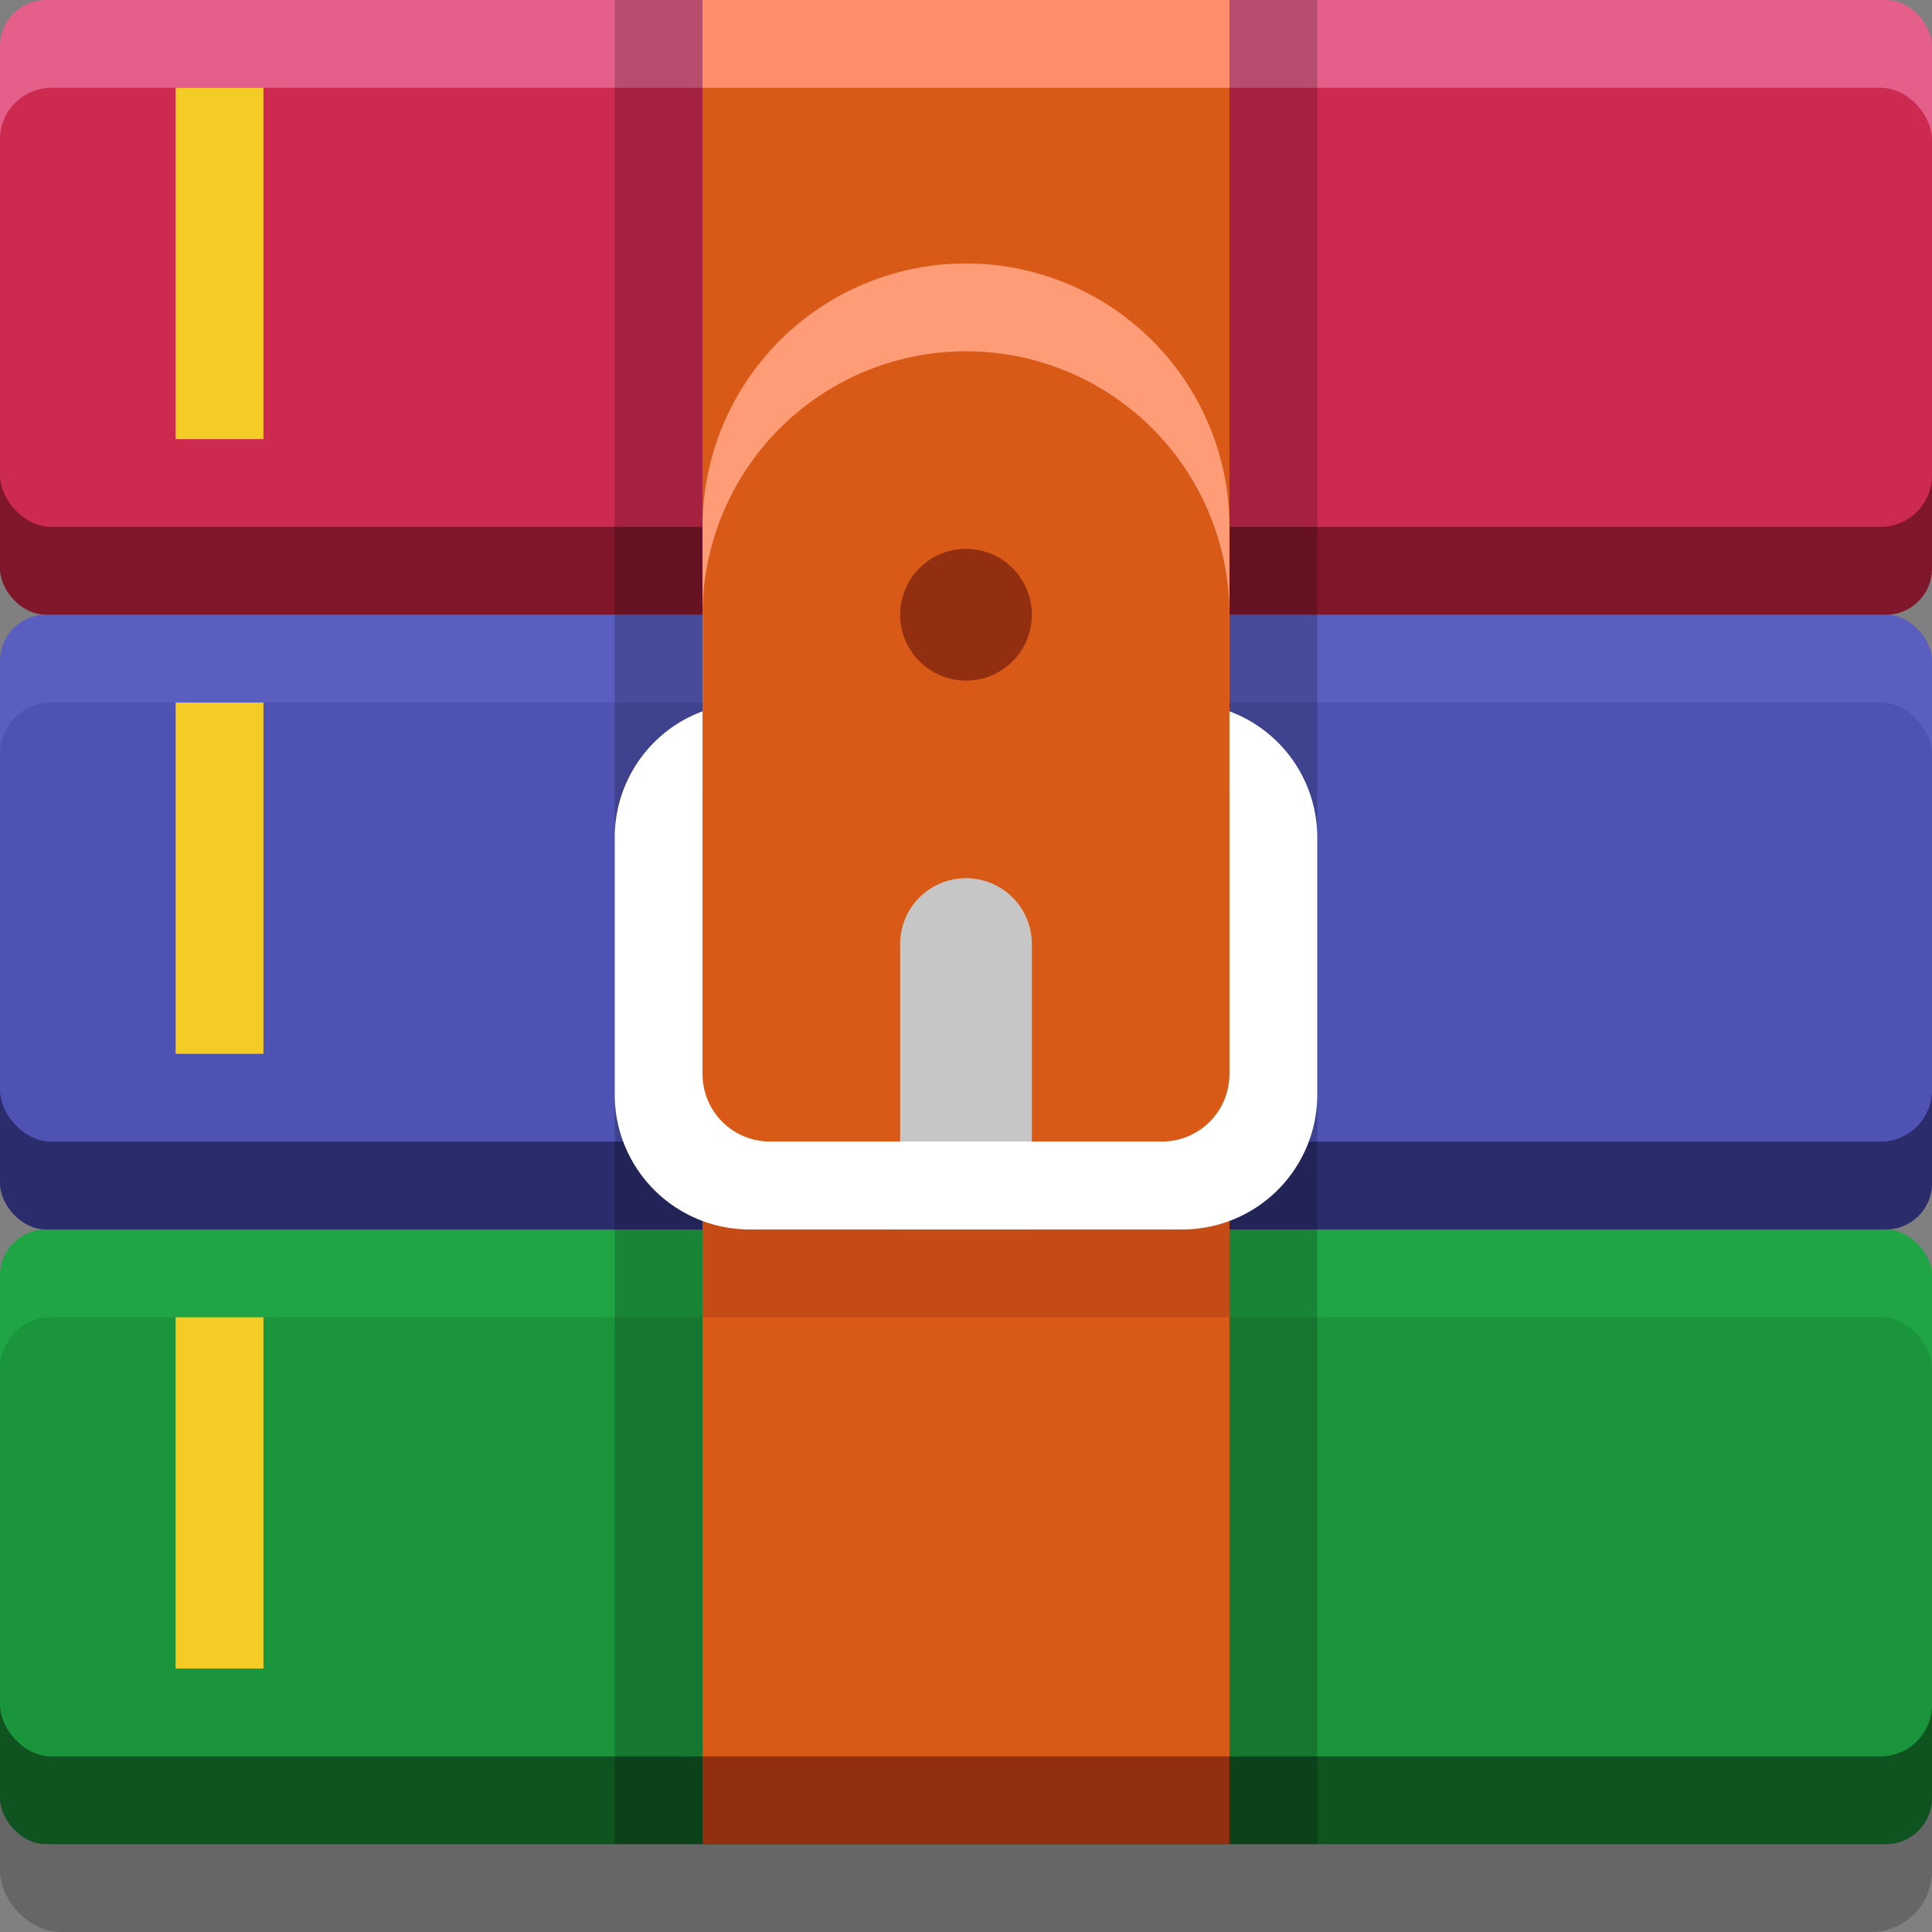 <svg id="Camada_1" data-name="Camada 1" xmlns="http://www.w3.org/2000/svg" viewBox="0 0 22 22"><rect x="0" y="0" width="22" height="22" fill="#808080" stroke="none"/><defs><style>.cls-1{opacity:0.2;isolation:isolate;}.cls-2{fill:#0e5320;}.cls-3{fill:#1fa544;}.cls-4{fill:#1b953c;}.cls-5{fill:#2a2c6b;}.cls-6{fill:#595ebf;}.cls-7{fill:#4e52b3;}.cls-8{fill:#7f162a;}.cls-9{fill:#e45f89;}.cls-10{fill:#cd2a50;}.cls-11{fill:#f4cc25;}.cls-12{fill:#912f10;}.cls-13{fill:#d95a17;}.cls-14{fill:#c44b16;}.cls-15{fill:#ff9c78;}.cls-16{fill:#c6c6c6;}.cls-17{fill:#ff8f6c;}.cls-18{fill:#fff;}</style></defs><rect class="cls-1" y="15" width="22" height="7" rx="0.694"/><rect class="cls-2" y="17" width="22" height="4" rx="0.524"/><rect class="cls-3" y="14" width="22" height="4" rx="0.524"/><rect class="cls-4" y="15" width="22" height="5" rx="0.586"/><rect class="cls-5" y="10" width="22" height="4" rx="0.524"/><rect class="cls-6" y="7" width="22" height="4" rx="0.524"/><rect class="cls-7" y="8" width="22" height="5" rx="0.586"/><rect class="cls-8" y="3" width="22" height="4" rx="0.524"/><rect class="cls-9" width="22" height="4" rx="0.524"/><rect class="cls-10" y="1" width="22" height="5" rx="0.586"/><rect class="cls-11" x="2" y="1" width="1" height="4"/><rect class="cls-11" x="2" y="8" width="1" height="4"/><rect class="cls-11" x="2" y="15" width="1" height="4"/><rect class="cls-1" x="7" width="8" height="21"/><rect class="cls-12" x="8" width="6" height="21"/><rect class="cls-13" x="8" width="6" height="20"/><rect class="cls-14" x="8" y="13" width="6" height="2"/><path class="cls-15" d="M11,3h0a3,3,0,0,1,3,3V8a0,0,0,0,1,0,0H8A0,0,0,0,1,8,8V6A3,3,0,0,1,11,3Z"/><path class="cls-13" d="M11,4h0a3,3,0,0,1,3,3V9a0,0,0,0,1,0,0H8A0,0,0,0,1,8,9V7a3,3,0,0,1,3-3Z"/><path class="cls-16" d="M11,10h0a.75.75,0,0,1,.75.75V14a0,0,0,0,1,0,0h-1.5a0,0,0,0,1,0,0V10.75A.75.75,0,0,1,11,10Z"/><rect class="cls-17" x="8" width="6" height="1"/><circle class="cls-12" cx="11" cy="7" r="0.75"/><path class="cls-18" d="M14,8.1v4.131a.768.768,0,0,1-.768.768H8.768A.768.768,0,0,1,8,12.232V8.1A1.533,1.533,0,0,0,7,9.536v2.928A1.536,1.536,0,0,0,8.536,14h4.928A1.536,1.536,0,0,0,15,12.464V9.536A1.533,1.533,0,0,0,14,8.1Z"/></svg>
